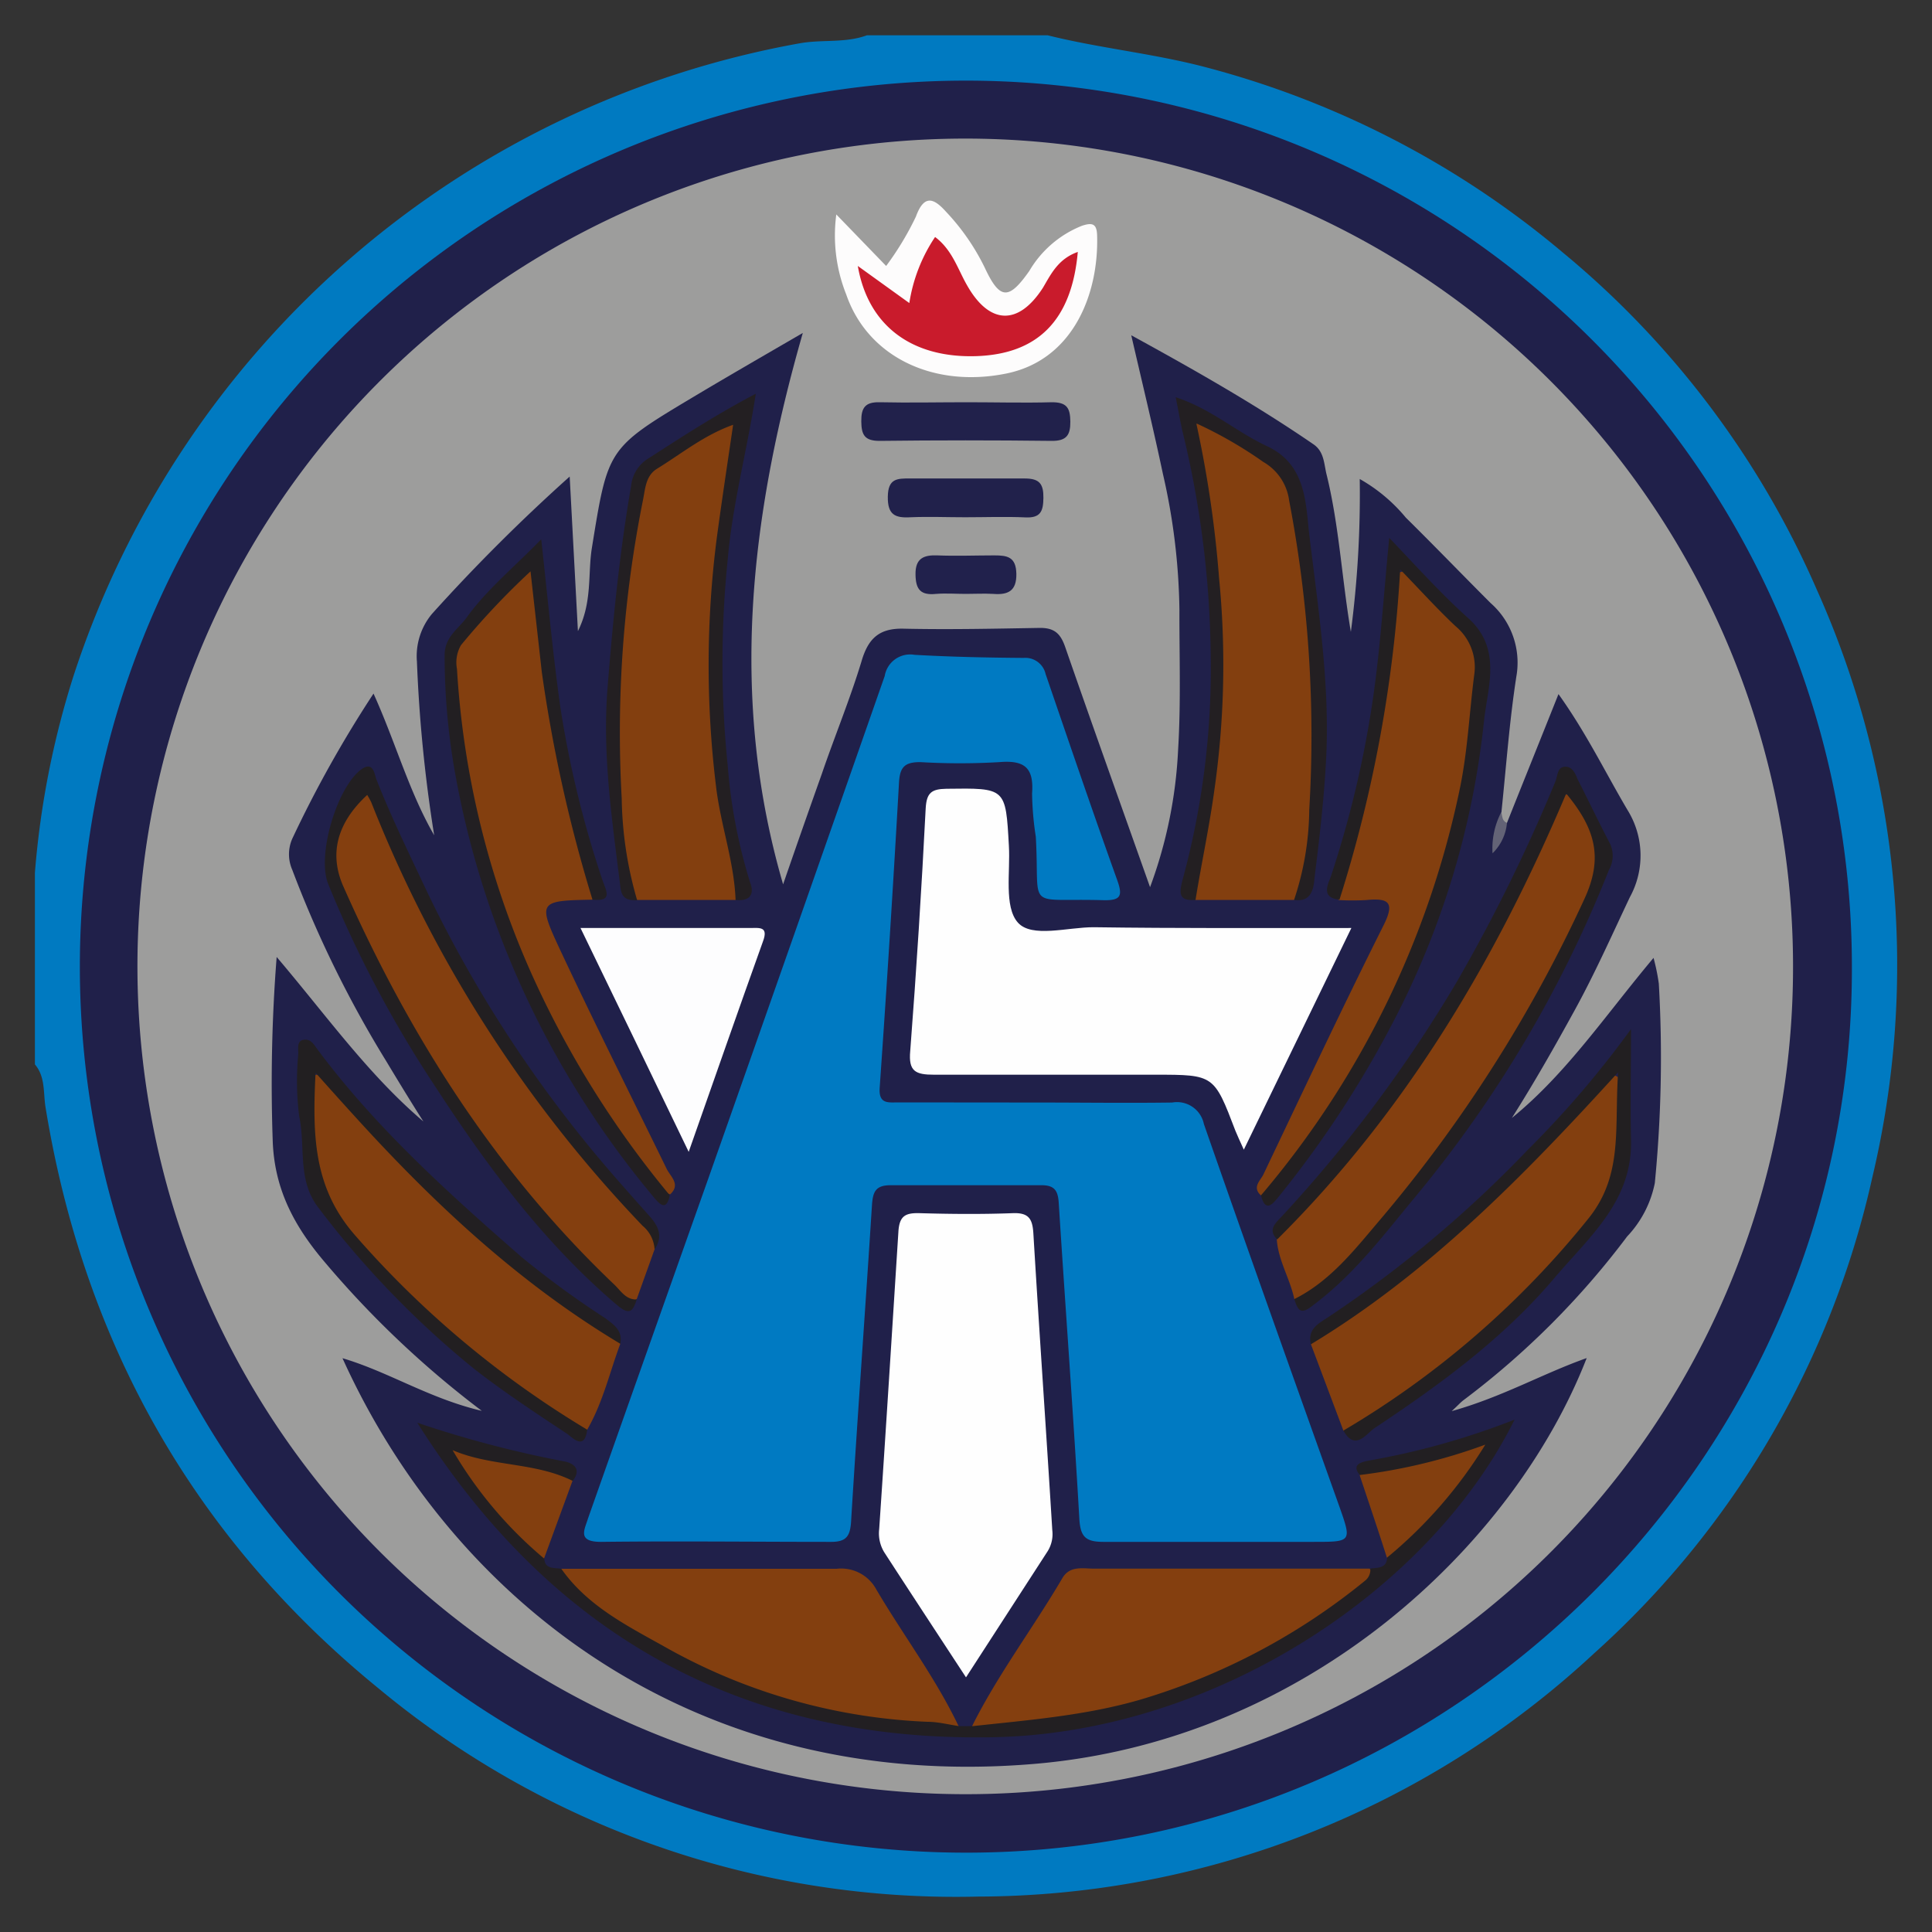 <svg id="Layer_1" data-name="Layer 1" xmlns="http://www.w3.org/2000/svg" viewBox="0 0 150 150"><rect x="0" y="0" width="150" height="150" fill="#333333" stroke="none"/><defs><style>.cls-1{fill:#007ac1;}.cls-2{fill:#20204a;}.cls-3{fill:#9d9d9c;}.cls-4{fill:#fdfcfc;}.cls-5{fill:#21214b;}.cls-6{fill:#21214c;}.cls-7{fill:#636376;}.cls-8{fill:#007ac2;}.cls-9{fill:#fefefe;}.cls-10{fill:#833f0f;}.cls-11{fill:#843f0f;}.cls-12{fill:#221f22;}.cls-13{fill:#fdfdfe;}.cls-14{fill:#221f21;}.cls-15{fill:#231f22;}.cls-16{fill:#c91b2c;}</style></defs><g id="f09Eeq.tif"><path class="cls-1" d="M81.34,2.74c4,1,8.14,1.4,12.16,2.45A71,71,0,0,1,121.33,19.6a70.4,70.4,0,0,1,19.73,26.19,71.25,71.25,0,0,1,4.3,45.65,70.09,70.09,0,0,1-21.61,36.94,70.49,70.49,0,0,1-47.82,18.87,70.13,70.13,0,0,1-46.5-16.13C15.08,119.44,6.53,104.28,3.54,86c-.19-1.13,0-2.39-.83-3.36V67.76a68.14,68.14,0,0,1,3-15.29A72.84,72.84,0,0,1,62.1,3.36c1.73-.31,3.52,0,5.21-.62Z"/><path class="cls-2" d="M75,143.84a68.79,68.79,0,1,1,68.78-68.61C143.8,113,112.86,143.85,75,143.84Z"/><path class="cls-3" d="M74.86,139.3a64.27,64.27,0,1,1,64.35-63.88A64.2,64.2,0,0,1,74.86,139.3Z"/><path class="cls-2" d="M117,63.89c1.28-3.21,2.57-6.41,4-10,2.15,3,3.63,6.07,5.36,9a6.7,6.7,0,0,1,.18,6.77c-1.39,2.94-2.71,5.91-4.28,8.77s-3.14,5.62-4.88,8.37c4.25-3.46,7.28-8,11-12.43a15.91,15.91,0,0,1,.41,2,100,100,0,0,1-.31,15.48A8.41,8.41,0,0,1,126.33,96a63.62,63.62,0,0,1-12.72,12.72c-.2.15-.36.34-.9.84,3.93-1.1,7.06-2.91,10.48-4.12-5.67,14.57-21.75,29.74-42.91,31.51-26.4,2.22-45.18-12.7-53.69-31.5,3.61,1.07,6.71,3.12,10.82,4.09A75.4,75.4,0,0,1,25.17,97.94c-2.36-2.79-3.9-5.68-4-9.49a126,126,0,0,1,.31-14.15c3.87,4.55,7.09,9.11,11.39,12.77-1-1.57-1.95-3.13-2.9-4.71a86.76,86.76,0,0,1-7.28-14.83,3,3,0,0,1,0-2.41A90.92,90.92,0,0,1,29,53.85c1.73,3.82,2.75,7.61,4.71,11a113.1,113.1,0,0,1-1.34-13.48,5.13,5.13,0,0,1,1.17-3.71A140.86,140.86,0,0,1,44.23,37l.64,12c1.13-2.27.76-4.42,1.08-6.44,1.25-7.72,1.19-7.74,7.83-11.71,2.66-1.59,5.35-3.14,8.55-5-4.14,14.42-5.71,28.49-1.53,42.81q1.48-4.29,3-8.56c1-2.93,2.2-5.82,3.1-8.8.52-1.75,1.38-2.53,3.24-2.49,3.54.08,7.08,0,10.62-.06,1.14,0,1.59.48,1.94,1.48,2.11,6.08,4.28,12.13,6.59,18.65a35.35,35.35,0,0,0,2.18-10.71c.22-3.6.09-7.22.1-10.83A49.68,49.68,0,0,0,90.29,36.8c-.74-3.5-1.59-7-2.46-10.77,5,2.74,9.68,5.4,14.14,8.46.81.55.82,1.44,1,2.25,1,4,1.21,8.22,1.91,12.32a82.17,82.17,0,0,0,.69-11.87,12.84,12.84,0,0,1,3.58,3c2.22,2.19,4.38,4.43,6.58,6.63a6.16,6.16,0,0,1,2,5.7c-.54,3.49-.79,7-1.16,10.54-.21.89,0,1.85-.41,2.39A4.33,4.33,0,0,1,117,63.89Z"/><path class="cls-4" d="M64.93,16.65l3.87,4a23.07,23.07,0,0,0,2.31-3.83c.66-1.82,1.45-1.37,2.34-.38a17.38,17.38,0,0,1,3,4.33c1.18,2.53,1.87,2.54,3.47.26A8.29,8.29,0,0,1,84,17.53c.84-.28,1.16-.14,1.18.77.13,4.5-1.84,9.61-7,10.69-5.66,1.17-10.8-1.25-12.48-6.13A12.37,12.37,0,0,1,64.93,16.65Z"/><path class="cls-5" d="M75.1,31.23c2.19,0,4.39.06,6.58,0,1.17,0,1.41.47,1.42,1.51s-.3,1.5-1.44,1.49q-6.69-.08-13.37,0c-1.16,0-1.41-.46-1.42-1.51s.29-1.52,1.44-1.49C70.57,31.28,72.84,31.23,75.1,31.23Z"/><path class="cls-5" d="M74.94,40.16c-1.42,0-2.83-.06-4.24,0-1.21.07-1.79-.19-1.77-1.6s.72-1.42,1.74-1.41c3,0,5.94,0,8.91,0,1.14,0,1.44.44,1.43,1.5s-.23,1.58-1.41,1.52C78.05,40.1,76.49,40.16,74.94,40.16Z"/><path class="cls-6" d="M75,46.11c-.78,0-1.56-.06-2.32,0-1.19.12-1.59-.32-1.6-1.53s.61-1.5,1.69-1.46c1.47.06,3,0,4.43,0,1,0,1.69.11,1.71,1.44s-.65,1.64-1.8,1.55C76.39,46.07,75.68,46.11,75,46.11Z"/><path class="cls-7" d="M117,63.89a3.76,3.76,0,0,1-1.12,2.36,6.12,6.12,0,0,1,.68-3.2C116.64,63.35,116.61,63.73,117,63.89Z"/><path class="cls-8" d="M80.6,85.6c3.47,0,6.94.05,10.41,0a2.13,2.13,0,0,1,2.46,1.67c3.46,9.94,7,19.84,10.54,29.76.94,2.67.92,2.68-2,2.68-5.45,0-10.9,0-16.35,0-1.38,0-1.78-.4-1.86-1.79-.47-8.18-1.08-16.35-1.6-24.53-.06-1-.37-1.38-1.38-1.37-3.89,0-7.79,0-11.68,0-1.18,0-1.37.54-1.44,1.54-.52,8.18-1.12,16.36-1.62,24.54-.07,1.15-.35,1.62-1.58,1.61-5.95,0-11.9-.07-17.84,0-1.88,0-1.27-.95-1-1.84q4.66-13.2,9.34-26.39,6.87-19.49,13.69-39A2,2,0,0,1,71,50.84c2.82.16,5.65.22,8.48.24a1.61,1.61,0,0,1,1.7,1.25c1.83,5.34,3.65,10.68,5.56,16,.44,1.23.28,1.59-1.07,1.56-6.18-.18-4.92.92-5.25-4.92a24.08,24.08,0,0,1-.29-3.37c.15-2-.59-2.59-2.53-2.43a52.57,52.57,0,0,1-6.15,0c-1.18,0-1.58.36-1.65,1.56q-.67,11.87-1.5,23.7c-.1,1.31.66,1.16,1.44,1.16Z"/><path class="cls-9" d="M104.92,72.05,96.57,89.26c-.33-.73-.5-1.09-.65-1.46-1.66-4.35-1.66-4.36-6.2-4.36-5.73,0-11.47,0-17.2,0-1.43,0-2-.25-1.85-1.84q.72-9.4,1.2-18.84c.07-1.2.44-1.5,1.6-1.52,4.63-.06,4.61-.1,4.86,4.44.12,2-.39,4.71.69,5.94s3.87.36,5.9.37C91.43,72.08,97.94,72.05,104.92,72.05Z"/><path class="cls-9" d="M75,130.23c-2.26-3.45-4.31-6.57-6.34-9.7a2.81,2.81,0,0,1-.4-1.81c.52-7.69,1-15.37,1.49-23.06.07-1.28.56-1.5,1.66-1.47,2.4.07,4.81.09,7.21,0,1.25-.05,1.54.44,1.61,1.56.46,7.69,1,15.38,1.47,23.06a2.51,2.51,0,0,1-.35,1.61Z"/><path class="cls-10" d="M57.11,69.87H49.47c-.67-.31-.76-.9-.88-1.56A69.55,69.55,0,0,1,48,48.93c.32-3.37.74-6.72,1.37-10a4.85,4.85,0,0,1,2.51-3.68c1.23-.68,2.33-1.59,3.63-2.15,1.49-.65,2-.33,1.8,1.28-.3,2.44-.81,4.86-1.12,7.31a71,71,0,0,0,1.25,26A2.23,2.23,0,0,1,57.11,69.87Z"/><path class="cls-10" d="M100.47,69.87H92.82a2.2,2.2,0,0,1-.23-2.21,74.48,74.48,0,0,0,.15-32.75c-.14-.68-.49-1.46.16-2s1.45,0,2.13.37c.12.06.24.14.37.19,3.73,1.61,5.39,4.4,5.85,8.49.81,7.18,1.51,14.34.83,21.53C101.88,65.64,102.29,68.08,100.47,69.87Z"/><path class="cls-11" d="M75.48,134c2-4,4.74-7.62,7-11.47.58-1,1.6-.74,2.49-.74l21.37,0c.6.87-.1,1.3-.63,1.72A47.52,47.52,0,0,1,76,134.3.83.83,0,0,1,75.48,134Z"/><path class="cls-10" d="M43.58,121.8c7.12,0,14.24,0,21.37,0a3.1,3.1,0,0,1,3.1,1.63c2.1,3.56,4.61,6.87,6.39,10.62-1.72.76-3.47.17-5.16,0a47.11,47.11,0,0,1-24.86-10.39C43.9,123.19,42.93,122.83,43.58,121.8Z"/><path class="cls-10" d="M46,69.85c-4.17.08-4.27.13-2.52,3.88,2.68,5.72,5.52,11.36,8.27,17,.29.61,1.13,1.22.28,2-1.62-.53-2.32-2-3.2-3.25A69.52,69.52,0,0,1,35,52.56a5,5,0,0,1,1.49-4.22c1.09-1.09,2.1-2.29,3.28-3.31,1.34-1.16,1.92-.92,2.12.84.34,3,.62,6,1.09,9a104.47,104.47,0,0,0,2.87,12.36C46.1,68.08,46.75,69,46,69.85Z"/><path class="cls-10" d="M97.9,92.81c-.73-.65,0-1.18.21-1.67,3.07-6.44,6.1-12.89,9.29-19.26.93-1.84.42-2.17-1.33-2a18.77,18.77,0,0,1-2.12,0c-.71-.64-.23-1.33,0-2A89.39,89.39,0,0,0,108,46.5c.05-.73-.15-1.75.7-2.07s1.34.58,1.94,1c3.51,2.67,4.73,5.95,4.1,10.51A71,71,0,0,1,99.4,91.73,2.25,2.25,0,0,1,97.9,92.81Z"/><path class="cls-11" d="M50.82,97l-1.38,3.85c-1.08.7-1.55-.32-2.1-.83a80.7,80.7,0,0,1-13-15.84,94.6,94.6,0,0,1-8.53-16.29c-.61-1.52.64-5.42,2-6.31,1.07-.73,1.36.21,1.66.88,1,2.19,1.93,4.4,3,6.56a100.29,100.29,0,0,0,17.41,25.4C50.5,95.2,51.22,95.89,50.82,97Z"/><path class="cls-11" d="M100.49,100.86c-.33-1.58-1.25-3-1.36-4.63-.12-.84.51-1.27,1-1.76a97.85,97.85,0,0,0,16.43-23.31q2-3.87,3.68-7.87c.3-.7.57-1.6,1.49-1.61s1.19.87,1.62,1.51a5.68,5.68,0,0,1,.43,6A96.54,96.54,0,0,1,103.21,99.5C102.5,100.2,102,101.55,100.49,100.86Z"/><path class="cls-10" d="M104.3,111.07l-2.52-6.7c1.23-1.81,3.22-2.7,4.91-3.93a115.71,115.71,0,0,0,16.46-15.21c.19-.21.32-.47.52-.67.49-.49.92-1.3,1.69-1.06s.61,1.15.7,1.83c.61,4.85-1.22,8.75-4.46,12.26a71.49,71.49,0,0,1-15.74,13.08C105.39,111,104.93,111.37,104.3,111.07Z"/><path class="cls-10" d="M48.16,104.33c-.83,2.23-1.36,4.58-2.57,6.67-.81.38-1.35-.22-1.91-.58A64.26,64.26,0,0,1,25.58,94c-2.15-2.94-1.84-6.44-1.52-9.8.13-1.31,1.16-.64,1.72-.13,1.47,1.34,2.66,2.93,4,4.37a105.08,105.08,0,0,0,16.85,14.52A3.76,3.76,0,0,1,48.16,104.33Z"/><path class="cls-12" d="M43.58,121.8c2,2.84,5,4.37,7.93,6A45.24,45.24,0,0,0,72,133.68c.83,0,1.66.22,2.49.34h1c4.39-.48,8.8-.82,13.08-2.07A50.16,50.16,0,0,0,106,122.71a1.07,1.07,0,0,0,.39-.93c.57-.07,1.26,0,1.31-.84a6.44,6.44,0,0,1,2.07-2.63,33,33,0,0,0,4.34-5.18,29.51,29.51,0,0,1-6.72,1.6c-.62.07-1.26.31-1.81-.21-.7-.83.17-1,.58-1.1a58.54,58.54,0,0,0,11.43-3.2c-6.5,13.14-23.21,24.37-40.6,24.66-19.46.34-34.24-8-44.59-24.42a85.49,85.49,0,0,0,11.39,3c.7.12,1.4.58.68,1.51a52.94,52.94,0,0,1-8.39-1.6,45.14,45.14,0,0,0,4.28,5.15c.71.75,1.69,1.33,1.9,2.48C42.3,121.85,43,121.7,43.58,121.8Z"/><path class="cls-13" d="M45.07,72.05c4.68,0,8.92,0,13.16,0,.72,0,1.46-.15,1,1.06-1.89,5.27-3.73,10.55-5.76,16.32C50.58,83.42,47.89,77.87,45.07,72.05Z"/><path class="cls-14" d="M100.49,100.86c2.79-1.39,4.68-3.83,6.61-6.1A108.68,108.68,0,0,0,123,69.82c1.49-3.2.88-5.46-1.4-8.21-5.5,13-12.51,24.76-22.44,34.62-.75-.76-.13-1.26.35-1.78A106.71,106.71,0,0,0,113.1,76.24a130.9,130.9,0,0,0,7.65-15.54c.19-.44.14-1.12.72-1.17s.83.5,1,.94c.86,1.69,1.68,3.41,2.56,5.09a2.26,2.26,0,0,1-.12,2,93.69,93.69,0,0,1-15,25.33c-2.49,3-4.78,6.07-7.94,8.43C101,102.12,100.77,101.77,100.49,100.86Z"/><path class="cls-14" d="M50.82,97a2.56,2.56,0,0,0-.93-1.83A101.36,101.36,0,0,1,28.82,62.28a6.12,6.12,0,0,0-.31-.56c-2.31,2.13-3,4.54-1.84,7.13C31.8,80.44,38.5,91,47.73,99.77c.49.48.88,1.15,1.71,1.12-.3.91-.55,1.27-1.54.43-5.76-4.9-10.17-10.9-14.25-17.18a89.33,89.33,0,0,1-8.17-15.51c-.89-2.22.66-7.4,2.51-8.85,1-.76,1.07.31,1.24.75,1.14,2.9,2.51,5.69,3.83,8.5A98.12,98.12,0,0,0,45.17,88.31c1.67,2.09,3.46,4.09,5.24,6.09C51.15,95.23,51.49,96,50.82,97Z"/><path class="cls-14" d="M97.9,92.81a71,71,0,0,0,15.41-31.43c.64-3,.76-6,1.15-9A4.12,4.12,0,0,0,113,48.61c-1.38-1.3-2.65-2.7-4.29-4.4A104.08,104.08,0,0,1,104,69.84c-1.33-.1-1-1-.71-1.68A81,81,0,0,0,106.63,54c.55-3.88.8-7.81,1.23-12.24C110,44,111.9,46.12,114,48c2.67,2.4,1.47,5.43,1.21,8.05a65.11,65.11,0,0,1-6.64,22.51,81,81,0,0,1-9.27,14.32C98.88,93.39,98.27,94.25,97.9,92.81Z"/><path class="cls-12" d="M46,69.85a114.36,114.36,0,0,1-3.94-17.71c-.27-2.45-.55-4.9-.87-7.78a58.68,58.68,0,0,0-5.4,5.73,2.69,2.69,0,0,0-.31,1.85,67.89,67.89,0,0,0,5.8,23.69A74.94,74.94,0,0,0,52,92.8c-.24,1.17-.69.81-1.21.19a71.38,71.38,0,0,1-10.13-16,70.07,70.07,0,0,1-5.42-17.5,52,52,0,0,1-.72-8.62c0-1.37,1-2,1.64-2.83,1.6-2.25,3.76-4,5.86-6.17.51,4.58.89,8.81,1.48,13a80.67,80.67,0,0,0,3.29,13.51C47.12,69.28,47.53,70,46,69.85Z"/><path class="cls-15" d="M100.47,69.87a22.65,22.65,0,0,0,1.18-7,96.8,96.8,0,0,0-1.56-24,4.06,4.06,0,0,0-2-3,32.6,32.6,0,0,0-5.21-3A87.82,87.82,0,0,1,94.65,44.9a68.67,68.67,0,0,1-.37,16.46c-.39,2.85-1,5.67-1.46,8.51-1.34.1-1.27-.53-1-1.58A62.36,62.36,0,0,0,94,51a76.36,76.36,0,0,0-2.15-17.34c-.2-.82-.33-1.65-.57-2.82,2.75.9,4.74,2.71,7.09,3.8,2.91,1.36,3,4.14,3.25,6.6.69,5.8,1.62,11.6,1.35,17.46-.15,3.16-.52,6.31-.91,9.45C102,68.91,101.86,70.08,100.47,69.87Z"/><path class="cls-15" d="M57.11,69.87c-.11-3-1.19-5.9-1.53-8.92a77.42,77.42,0,0,1,.07-19.18c.39-2.9.83-5.79,1.27-8.79-2.27.81-4,2.24-5.92,3.42-.88.55-.9,1.56-1.08,2.43A91.7,91.7,0,0,0,48.27,62a29.54,29.54,0,0,0,1.2,7.9c-.71,0-1.19-.09-1.3-1-.63-5.15-1.42-10.23-1-15.5S48.1,42.92,49,37.72a2.82,2.82,0,0,1,1.38-2.15c2.66-1.72,5.32-3.44,8.3-5C58,35,56.87,39.14,56.5,43.44a78.72,78.72,0,0,0,0,16,41.28,41.28,0,0,0,1.74,9.08C58.61,69.45,58.18,70,57.11,69.87Z"/><path class="cls-14" d="M104.3,111.07a69.93,69.93,0,0,0,19.1-16.56c2.64-3.36,1.93-7,2.23-11.26-7.44,8.18-14.79,15.64-23.85,21.12-.28-1.17.56-1.6,1.35-2.11a92,92,0,0,0,15.5-13,76.8,76.8,0,0,0,8-9.36c0,3.21-.06,5.89,0,8.57.14,4.75-3.19,7.51-5.9,10.7-4,4.74-8.93,8.33-14,11.7C106.15,111.23,105.23,112.74,104.3,111.07Z"/><path class="cls-14" d="M48.16,104.33c-7.94-4.76-14.59-11-20.79-17.85-.85-.93-1.69-1.87-2.87-3.19-.24,4.81-.18,8.85,3,12.54A75.24,75.24,0,0,0,45.59,111c-.21,1.69-1.17.58-1.59.3-2.46-1.63-4.94-3.26-7.26-5.08a72.29,72.29,0,0,1-12-12.43c-1.69-2.16-1-4.76-1.51-7.12a21.88,21.88,0,0,1-.07-4.86c0-.41-.12-1,.41-1.08s.76.3,1,.64c4.56,6.15,10.21,11.24,15.94,16.24A72.05,72.05,0,0,0,47,102.35C47.69,102.87,48.35,103.3,48.16,104.33Z"/><path class="cls-10" d="M42.24,121a32.1,32.1,0,0,1-7.1-8.41c3,1.29,6.38.92,9.31,2.38Z"/><path class="cls-10" d="M105.56,114.52a43.32,43.32,0,0,0,9.76-2.36,35.23,35.23,0,0,1-7.64,8.78C107,118.8,106.27,116.66,105.56,114.52Z"/><path class="cls-16" d="M83.68,19.56c-.47,5.3-3.1,7.93-7.88,8.09-5,.16-8.4-2.35-9.2-7l4,2.88a12.66,12.66,0,0,1,2-5.13c1.33,1,1.75,2.47,2.47,3.73,1.74,3.09,4,3.18,5.91.2C81.61,21.26,82.16,20.1,83.68,19.56Z"/></g></svg>